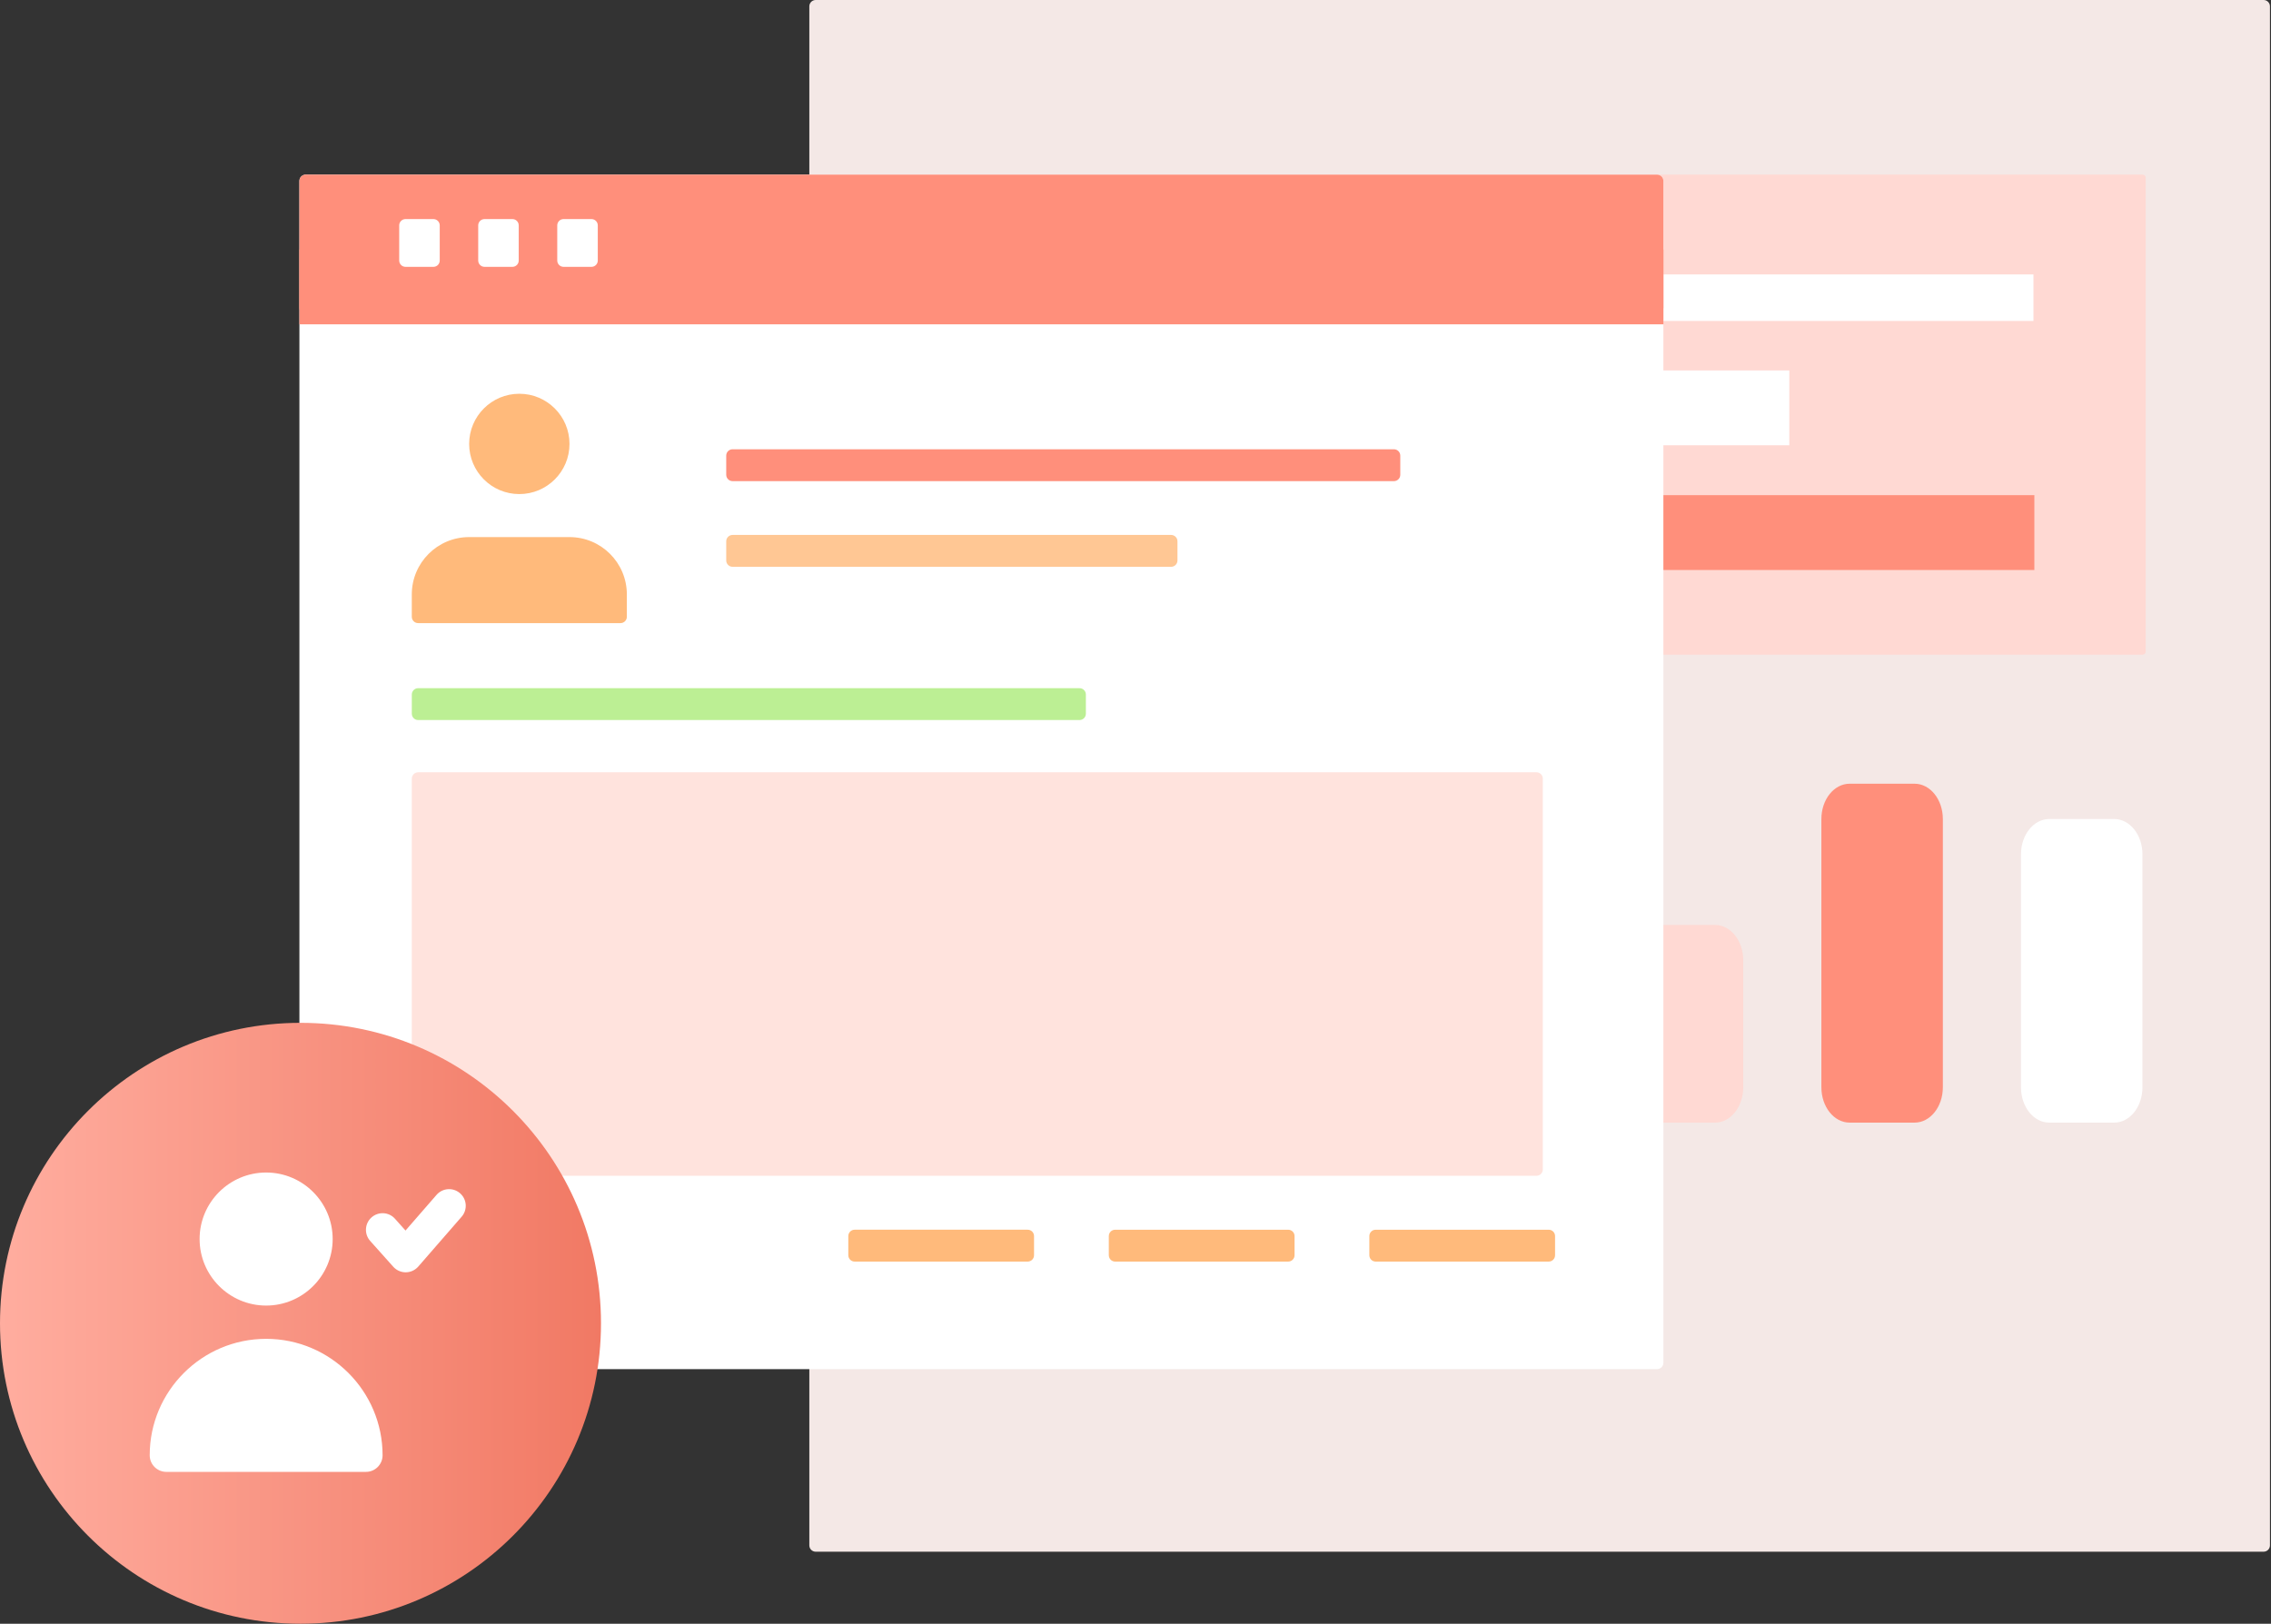 <?xml version="1.0" standalone="no"?><!DOCTYPE svg PUBLIC "-//W3C//DTD SVG 1.1//EN" "http://www.w3.org/Graphics/SVG/1.1/DTD/svg11.dtd"><svg height="1024" legacy-metrics="false" node-id="1" sillyvg="true" template-height="1024" template-width="1432" version="1.1" viewBox="0 0 1432 1024" width="1432" xmlns="http://www.w3.org/2000/svg" xmlns:xlink="http://www.w3.org/1999/xlink"><rect x="0" y="0" width="1432" height="1024" fill="#333333" stroke="none"/><defs node-id="35"><linearGradient gradientUnits="userSpaceOnUse" id="paint0_linear_1608_18994" node-id="31" x1="-0.004" x2="378.953" y1="834.519" y2="834.519"><stop offset="0" stop-color="#ffad9f"></stop><stop offset="1" stop-color="#f17964"></stop></linearGradient></defs><path d="M 514.33 0.00 L 1427.34 0.00 C 1429.55 0.00 1431.34 1.79 1431.34 4.00 L 1431.34 974.57 C 1431.34 976.78 1429.55 978.57 1427.34 978.57 L 514.33 978.57 C 512.12 978.57 510.33 976.78 510.33 974.57 L 510.33 4.00 C 510.33 1.79 512.12 0.00 514.33 0.00 Z" fill="#f4e8e6" fill-rule="nonzero" node-id="44" stroke="none" target-height="978.569" target-width="921.006" target-x="510.332" target-y="0"></path><path d="M 788.72 471.98 L 829.68 471.98 C 839.52 471.98 847.49 481.95 847.49 494.25 L 847.49 685.71 C 847.49 698.01 839.52 707.97 829.68 707.97 L 788.72 707.97 C 778.88 707.97 770.91 698.01 770.91 685.71 L 770.91 494.25 C 770.91 481.95 778.88 471.98 788.72 471.98 Z" fill="#f0f5f8" fill-rule="nonzero" node-id="46" stroke="none" target-height="235.991" target-width="76.586" target-x="770.906" target-y="471.983"></path><path d="M 1040.44 583.30 L 1081.41 583.30 C 1091.24 583.30 1099.22 593.27 1099.22 605.57 L 1099.22 685.71 C 1099.22 698.01 1091.24 707.98 1081.41 707.98 L 1040.44 707.98 C 1030.60 707.98 1022.63 698.01 1022.63 685.71 L 1022.63 605.57 C 1022.63 593.27 1030.60 583.30 1040.44 583.30 Z" fill="#ffd9d3" fill-rule="nonzero" node-id="48" stroke="none" target-height="124.674" target-width="76.59" target-x="1022.63" target-y="583.302"></path><path d="M 1166.30 494.25 L 1207.27 494.25 C 1217.10 494.25 1225.08 504.21 1225.08 516.51 L 1225.08 685.71 C 1225.08 698.01 1217.10 707.97 1207.27 707.97 L 1166.30 707.97 C 1156.47 707.97 1148.49 698.01 1148.49 685.71 L 1148.49 516.51 C 1148.49 504.21 1156.47 494.25 1166.30 494.25 Z" fill="#ff8f7b" fill-rule="nonzero" node-id="50" stroke="none" target-height="213.727" target-width="76.59" target-x="1148.49" target-y="494.246"></path><path d="M 914.58 494.25 L 955.54 494.25 C 965.38 494.25 973.35 504.21 973.35 516.51 L 973.35 685.71 C 973.35 698.01 965.38 707.97 955.54 707.97 L 914.58 707.97 C 904.74 707.97 896.77 698.01 896.77 685.71 L 896.77 516.51 C 896.77 504.21 904.74 494.25 914.58 494.25 Z" fill="#ff8f7b" fill-rule="nonzero" node-id="52" stroke="none" target-height="213.727" target-width="76.586" target-x="896.768" target-y="494.246"></path><path d="M 1292.17 516.51 L 1333.13 516.51 C 1342.97 516.51 1350.94 526.48 1350.94 538.77 L 1350.94 685.71 C 1350.94 698.01 1342.97 707.97 1333.13 707.97 L 1292.17 707.97 C 1282.33 707.97 1274.35 698.01 1274.35 685.71 L 1274.35 538.77 C 1274.35 526.48 1282.33 516.51 1292.17 516.51 Z" fill="#ffffff" fill-rule="nonzero" node-id="54" stroke="none" target-height="191.464" target-width="76.59" target-x="1274.35" target-y="516.51"></path><path d="M 1353.02 112.13 C 1353.02 111.03 1352.12 110.13 1351.02 110.13 L 568.38 110.13 C 567.27 110.13 566.38 111.03 566.38 112.13 L 566.38 410.86 C 566.38 411.97 567.27 412.86 568.38 412.86 L 1351.02 412.86 C 1352.12 412.86 1353.02 411.97 1353.02 410.86 L 1353.02 112.13 Z" fill="#ffd9d3" fill-rule="evenodd" node-id="56" stroke="none" target-height="302.733" target-width="786.64" target-x="566.38" target-y="110.129"></path><path d="M 686.47 191.18 C 717.37 191.18 742.02 219.22 742.02 253.39 C 742.02 288.00 716.98 315.60 686.47 315.60 C 655.57 315.60 630.92 287.56 630.92 253.39 C 630.92 219.22 655.57 191.18 686.47 191.18 Z" fill="#ffffff" fill-rule="evenodd" node-id="58" stroke="none" target-height="124.422" target-width="111.092" target-x="630.924" target-y="191.179"></path><path d="M 1282.21 173.06 L 785.42 173.06 L 785.42 202.41 L 1282.21 202.41 L 1282.21 173.06 Z" fill="#ffffff" fill-rule="evenodd" node-id="60" stroke="none" target-height="29.353" target-width="496.785" target-x="785.425" target-y="173.061"></path><path d="M 1128.26 233.61 L 791.12 233.61 L 791.12 280.81 L 1128.26 280.81 L 1128.26 233.61 Z" fill="#ffffff" fill-rule="evenodd" node-id="62" stroke="none" target-height="47.199" target-width="337.135" target-x="791.125" target-y="233.606"></path><path d="M 1282.78 312.27 L 1015.89 312.27 L 1015.89 359.47 L 1282.78 359.47 L 1282.78 312.27 Z" fill="#ff8f7b" fill-rule="evenodd" node-id="64" stroke="none" target-height="47.199" target-width="266.89" target-x="1015.89" target-y="312.27"></path><path d="M 1044.86 110.13 L 192.79 110.13 C 190.58 110.13 188.79 111.92 188.79 114.13 L 188.79 859.43 C 188.79 861.64 190.58 863.43 192.79 863.43 L 1044.86 863.43 C 1047.07 863.43 1048.86 861.64 1048.86 859.43 L 1048.86 114.13 C 1048.86 111.92 1047.07 110.13 1044.86 110.13 Z" fill="#ffffff" fill-rule="nonzero" node-id="66" stroke="none" target-height="753.306" target-width="860.067" target-x="188.793" target-y="110.129"></path><path d="M 1044.86 110.13 L 192.79 110.13 C 190.58 110.13 188.79 111.92 188.79 114.13 L 188.79 194.12 C 188.79 196.33 190.58 198.12 192.79 198.12 L 1044.86 198.12 C 1047.07 198.12 1048.86 196.33 1048.86 194.12 L 1048.86 114.13 C 1048.86 111.92 1047.07 110.13 1044.86 110.13 Z" fill="#ff8f7b" fill-rule="nonzero" node-id="68" stroke="none" target-height="87.991" target-width="860.067" target-x="188.793" target-y="110.129"></path><path d="M 1048.90 157.33 L 188.79 157.33 L 188.79 204.53 L 1048.90 204.53 L 1048.90 157.33 Z" fill="#ff8f7b" fill-rule="nonzero" node-id="70" stroke="none" target-height="47.198" target-width="860.107" target-x="188.793" target-y="157.328"></path><path d="M 273.28 138.15 L 255.72 138.15 C 253.51 138.15 251.72 139.94 251.72 142.15 L 251.72 164.29 C 251.72 166.50 253.51 168.29 255.72 168.29 L 273.28 168.29 C 275.49 168.29 277.28 166.50 277.28 164.29 L 277.28 142.15 C 277.28 139.94 275.49 138.15 273.28 138.15 Z" fill="#ffffff" fill-rule="nonzero" node-id="72" stroke="none" target-height="30.134" target-width="25.553" target-x="251.725" target-y="138.153"></path><path d="M 323.09 138.15 L 305.54 138.15 C 303.33 138.15 301.54 139.94 301.54 142.15 L 301.54 164.29 C 301.54 166.50 303.33 168.29 305.54 168.29 L 323.09 168.29 C 325.30 168.29 327.09 166.50 327.09 164.29 L 327.09 142.15 C 327.09 139.94 325.30 138.15 323.09 138.15 Z" fill="#ffffff" fill-rule="nonzero" node-id="74" stroke="none" target-height="30.134" target-width="25.553" target-x="301.535" target-y="138.153"></path><path d="M 372.94 138.15 L 355.38 138.15 C 353.17 138.15 351.38 139.94 351.38 142.15 L 351.38 164.29 C 351.38 166.50 353.17 168.29 355.38 168.29 L 372.94 168.29 C 375.15 168.29 376.94 166.50 376.94 164.29 L 376.94 142.15 C 376.94 139.94 375.15 138.15 372.94 138.15 Z" fill="#ffffff" fill-rule="nonzero" node-id="76" stroke="none" target-height="30.134" target-width="25.564" target-x="351.375" target-y="138.153"></path><path d="M 391.27 392.96 C 393.48 392.96 395.27 391.17 395.27 388.96 L 395.27 374.89 C 395.27 354.90 379.07 338.71 359.10 338.71 L 295.82 338.71 C 275.86 338.71 259.66 354.89 259.66 374.89 L 259.66 388.96 C 259.66 391.17 261.45 392.96 263.66 392.96 L 391.27 392.96 Z" fill="#ffba7b" fill-rule="nonzero" node-id="78" stroke="none" target-height="54.251" target-width="135.602" target-x="259.664" target-y="338.706"></path><path d="M 327.46 311.59 C 344.93 311.59 359.10 297.43 359.10 279.96 C 359.10 262.49 344.93 248.32 327.46 248.32 C 310.00 248.32 295.83 262.49 295.83 279.96 C 295.83 297.43 310.00 311.59 327.46 311.59 Z" fill="#ffba7b" fill-rule="nonzero" node-id="80" stroke="none" target-height="63.261" target-width="63.261" target-x="295.835" target-y="248.325"></path><path d="M 878.96 283.33 L 461.93 283.33 C 459.72 283.33 457.93 285.12 457.93 287.33 L 457.93 299.42 C 457.93 301.63 459.72 303.42 461.93 303.42 L 878.96 303.42 C 881.17 303.42 882.96 301.63 882.96 299.42 L 882.96 287.33 C 882.96 285.12 881.17 283.33 878.96 283.33 Z" fill="#ff8f7b" fill-rule="nonzero" node-id="82" stroke="none" target-height="20.089" target-width="425.038" target-x="457.925" target-y="283.33"></path><path d="M 680.71 434.00 L 263.67 434.00 C 261.46 434.00 259.67 435.79 259.67 438.00 L 259.67 450.09 C 259.67 452.30 261.46 454.09 263.67 454.09 L 680.71 454.09 C 682.91 454.09 684.71 452.30 684.71 450.09 L 684.71 438.00 C 684.71 435.79 682.91 434.00 680.71 434.00 Z" fill="#bcef94" fill-rule="nonzero" node-id="84" stroke="none" target-height="20.089" target-width="425.037" target-x="259.668" target-y="434"></path><path d="M 648.02 775.51 L 538.91 775.51 C 536.71 775.51 534.91 777.31 534.91 779.51 L 534.91 791.61 C 534.91 793.81 536.71 795.61 538.91 795.61 L 648.02 795.61 C 650.23 795.61 652.02 793.81 652.02 791.61 L 652.02 779.51 C 652.02 777.31 650.23 775.51 648.02 775.51 Z" fill="#ffba7b" fill-rule="nonzero" node-id="86" stroke="none" target-height="20.09" target-width="117.11" target-x="534.915" target-y="775.515"></path><path d="M 812.29 775.52 L 703.17 775.52 C 700.96 775.52 699.17 777.31 699.17 779.51 L 699.17 791.61 C 699.17 793.81 700.96 795.61 703.17 795.61 L 812.29 795.61 C 814.50 795.61 816.29 793.81 816.29 791.61 L 816.29 779.52 C 816.29 777.31 814.50 775.52 812.29 775.52 Z" fill="#ffba7b" fill-rule="nonzero" node-id="88" stroke="none" target-height="20.089" target-width="117.12" target-x="699.171" target-y="775.516"></path><path d="M 976.56 775.52 L 867.45 775.52 C 865.24 775.52 863.45 777.31 863.45 779.51 L 863.45 791.61 C 863.45 793.81 865.24 795.61 867.45 795.61 L 976.56 795.61 C 978.77 795.61 980.56 793.81 980.56 791.61 L 980.56 779.52 C 980.56 777.31 978.77 775.52 976.56 775.52 Z" fill="#ffba7b" fill-rule="nonzero" node-id="90" stroke="none" target-height="20.089" target-width="117.11" target-x="863.447" target-y="775.516"></path><path d="M 738.46 337.36 L 461.93 337.36 C 459.72 337.36 457.93 339.15 457.93 341.36 L 457.93 353.45 C 457.93 355.66 459.72 357.45 461.93 357.45 L 738.46 357.45 C 740.67 357.45 742.46 355.66 742.46 353.45 L 742.46 341.36 C 742.46 339.15 740.67 337.36 738.46 337.36 Z" fill="#ffc794" fill-rule="nonzero" node-id="92" stroke="none" target-height="20.089" target-width="284.534" target-x="457.925" target-y="337.36"></path><path d="M 968.84 487.04 L 263.67 487.04 C 261.46 487.04 259.67 488.83 259.67 491.04 L 259.67 737.50 C 259.67 739.71 261.46 741.50 263.67 741.50 L 968.84 741.50 C 971.04 741.50 972.84 739.71 972.84 737.50 L 972.84 491.04 C 972.84 488.83 971.04 487.04 968.84 487.04 Z" fill="#ffe3dd" fill-rule="nonzero" node-id="94" stroke="none" target-height="254.46" target-width="713.167" target-x="259.668" target-y="487.036"></path><path d="M 189.48 1024.00 C 294.12 1024.00 378.96 939.17 378.96 834.52 C 378.96 729.88 294.12 645.04 189.48 645.04 C 84.83 645.04 0.00 729.88 0.00 834.52 C 0.00 939.17 84.83 1024.00 189.48 1024.00 Z" fill="url(#paint0_linear_1608_18994)" fill-rule="nonzero" node-id="96" stroke="none" target-height="378.956" target-width="378.956" target-x="0" target-y="645.044"></path><path d="M 167.82 823.35 C 190.95 823.35 209.77 804.53 209.77 781.39 C 209.77 758.26 190.95 739.44 167.82 739.44 C 144.68 739.44 125.86 758.26 125.86 781.39 C 125.86 804.53 144.68 823.35 167.82 823.35 Z M 290.07 752.50 C 285.70 748.71 279.08 749.16 275.27 753.53 L 255.70 776.03 L 249.05 768.59 C 245.20 764.27 238.57 763.91 234.24 767.78 C 229.93 771.64 229.56 778.27 233.43 782.59 L 247.99 798.88 C 249.99 801.10 252.83 802.37 255.81 802.37 L 255.88 802.37 C 258.89 802.35 261.75 801.03 263.73 798.77 L 291.11 767.30 C 294.91 762.93 294.45 756.30 290.07 752.50 Z M 241.24 917.75 C 241.24 923.53 236.55 928.23 230.75 928.23 L 104.89 928.23 C 99.08 928.23 94.40 923.53 94.40 917.75 C 94.40 877.26 127.34 844.33 167.82 844.33 C 208.29 844.33 241.24 877.26 241.24 917.75 Z" fill="#ffffff" fill-rule="evenodd" node-id="98" stroke="none" target-height="188.794" target-width="199.284" target-x="94.397" target-y="739.44"></path></svg>